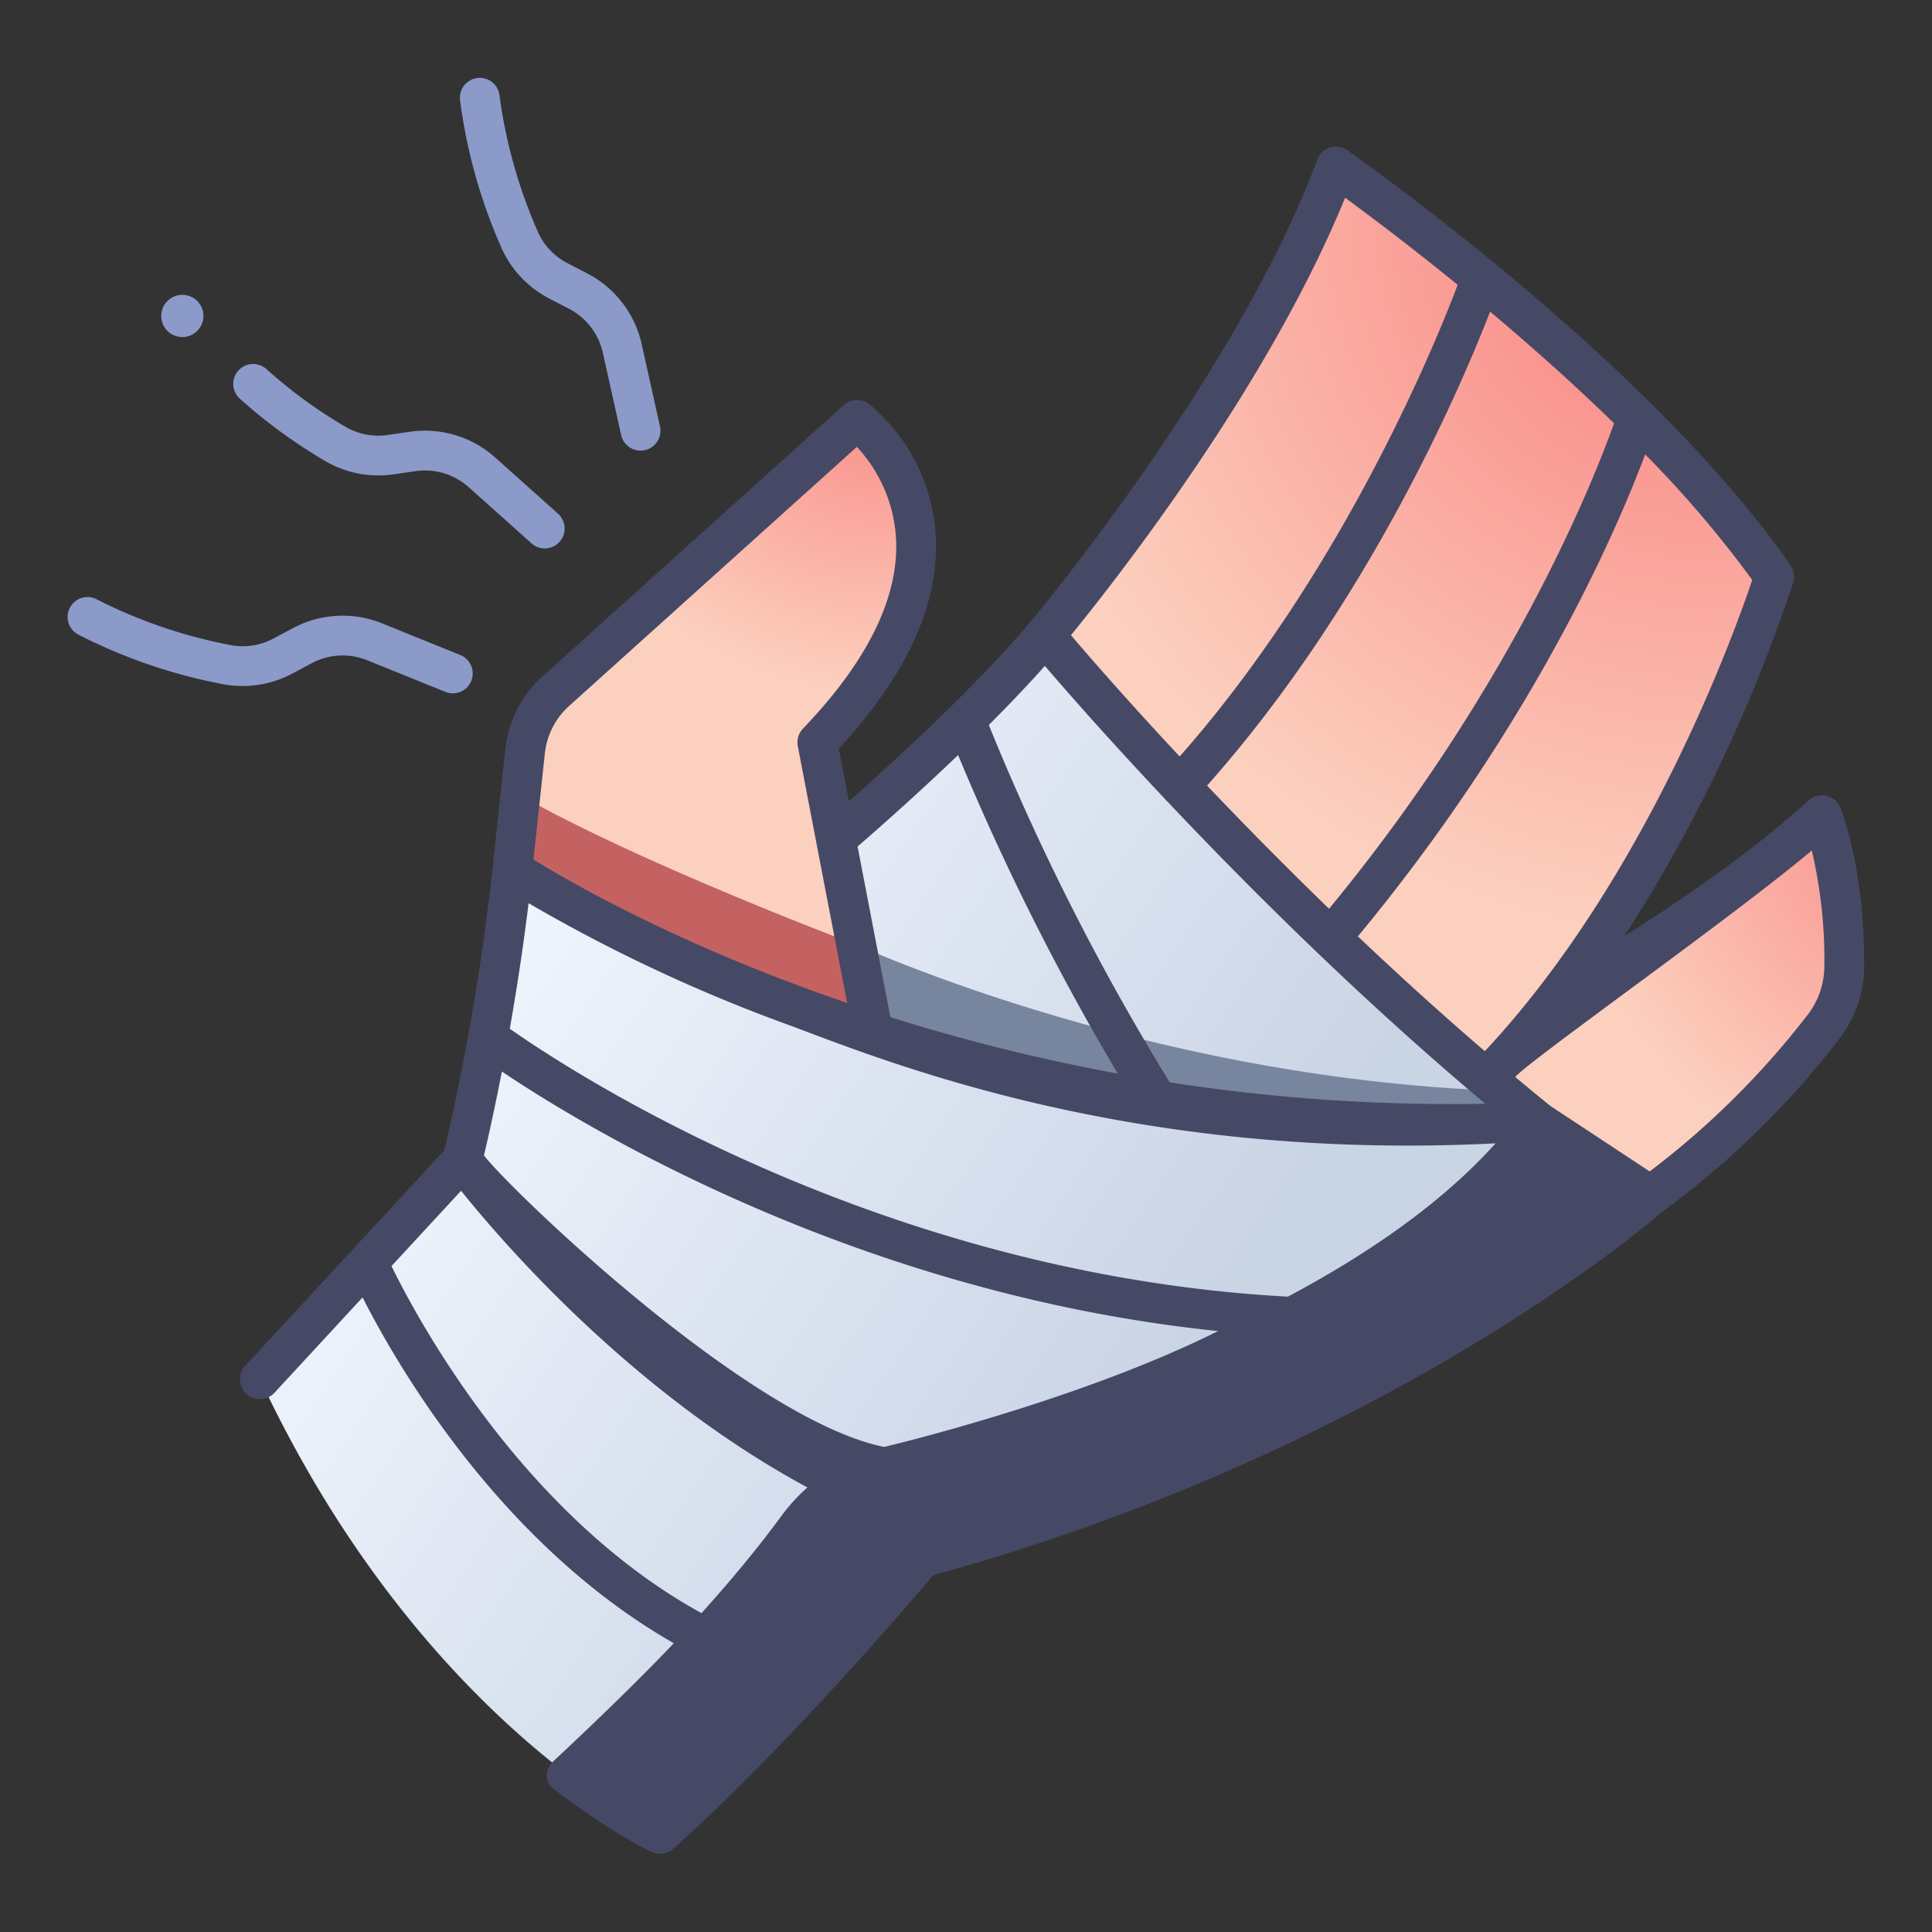 <?xml version="1.0" ?><svg id="icons" viewBox="0 0 340 340" xmlns="http://www.w3.org/2000/svg" xmlns:xlink="http://www.w3.org/1999/xlink"><rect x="0" y="0" width="340" height="340" fill="#333333" stroke="none"/><defs><radialGradient cx="349.637" cy="136.4" gradientUnits="userSpaceOnUse" id="radial-gradient" r="76.206"><stop offset="0" stop-color="#f97d7d"/><stop offset="1" stop-color="#fcd0be"/></radialGradient><radialGradient cx="300.763" cy="39.806" id="radial-gradient-2" r="124.806" xlink:href="#radial-gradient"/><linearGradient gradientUnits="userSpaceOnUse" id="linear-gradient" x1="109.677" x2="235.477" y1="111.192" y2="197.082"><stop offset="0" stop-color="#f3f8ff"/><stop offset="1" stop-color="#c9d4e5"/></linearGradient><radialGradient cx="155.838" cy="58.226" id="radial-gradient-3" r="63.585" xlink:href="#radial-gradient"/><linearGradient id="linear-gradient-2" x1="66.872" x2="192.672" xlink:href="#linear-gradient" y1="173.886" y2="259.777"/></defs><title/><path d="M320.627,143.467s4.029,9.819,3.93,26.513a17.72,17.72,0,0,1-3.533,10.574,150.859,150.859,0,0,1-30.568,29.882L251.583,187.9S294.191,167.415,320.627,143.467Z" style="fill:url(#radial-gradient)"/><path d="M183.906,111.812s36.576-43.3,51.193-82.486c0,0,47.734,33.329,73.488,67.149a11.4,11.4,0,0,1,1.689,10.756C305,121.965,288.969,161.874,261.54,189.8,261.54,189.8,204.868,151.379,183.906,111.812Z" style="fill:url(#radial-gradient-2)"/><path d="M140.749,153.033s27.235-22.365,43.157-41.221c0,0,38.375,46.407,86.857,85.635,0,0-53.336,16.681-122.053-9.546Z" style="fill:url(#linear-gradient)"/><path d="M148.045,165.064s-1.575.729-4.084,2.036l4.749,20.8c68.717,26.227,122.053,9.546,122.053,9.546q-3.358-2.716-6.649-5.475C199.766,189.681,148.045,165.064,148.045,165.064Z" style="fill:#78859e"/><path d="M90.172,153.033l2.233-20.8a16.638,16.638,0,0,1,5.411-10.591L150.836,73.9s27.5,20.751-7,56.752l6.841,35.6S104.51,177.666,90.172,153.033Z" style="fill:url(#radial-gradient-3)"/><path d="M150.676,166.25s-37.6-14.084-59.1-26.272l-1.4,13.055c14.338,24.633,64.664,34.868,64.664,34.868Z" style="fill:#c46262"/><path d="M90.172,153.033s72.907,49.442,180.591,44.414l19.693,12.989s-46.509,41.482-128.215,63.689c0,0-24.722,29.606-46.091,48.605,0,0-41.9-19.275-70.392-80.03l35.615-38.549A410.9,410.9,0,0,0,90.172,153.033Z" style="fill:url(#linear-gradient-2)"/><circle cx="32.087" cy="55.601" r="3.717" style="fill:#8b9ac9"/><path d="M79.686,122.014a3.47,3.47,0,0,1-1.312-.257L64.637,116.2a11.551,11.551,0,0,0-9.772.513l-3.447,1.833a18.512,18.512,0,0,1-11.775,1.93,93.976,93.976,0,0,1-25.865-8.8,3.5,3.5,0,1,1,3.327-6.158,88.429,88.429,0,0,0,23.726,8.056,11.467,11.467,0,0,0,7.3-1.211l3.448-1.833a18.515,18.515,0,0,1,15.685-.821L81,115.269a3.5,3.5,0,0,1-1.313,6.745Z" style="fill:#8b9ac9"/><path d="M95.871,96.516a3.486,3.486,0,0,1-2.333-.892L82.494,85.743a11.555,11.555,0,0,0-9.369-2.827l-3.863.559A18.507,18.507,0,0,1,57.529,81.3a91.859,91.859,0,0,1-15.31-11.129,3.5,3.5,0,0,1,4.659-5.225,84.616,84.616,0,0,0,14.1,10.264,11.465,11.465,0,0,0,7.278,1.333l3.863-.559a18.533,18.533,0,0,1,15.038,4.538l11.044,9.881a3.5,3.5,0,0,1-2.334,6.109Z" style="fill:#8b9ac9"/><path d="M112.724,79.3a3.5,3.5,0,0,1-3.413-2.741l-3.217-14.465a11.544,11.544,0,0,0-5.966-7.758l-3.465-1.8a18.509,18.509,0,0,1-8.27-8.6,94,94,0,0,1-7.431-26.29,3.5,3.5,0,1,1,6.958-.754A88.417,88.417,0,0,0,94.748,41a11.465,11.465,0,0,0,5.137,5.324l3.465,1.8a18.527,18.527,0,0,1,9.577,12.452l3.217,14.465a3.5,3.5,0,0,1-3.42,4.261Z" style="fill:#8b9ac9"/><path d="M156.441,258.029a28.738,28.738,0,0,0-16.116,10.84c-13.292,18.148-32.175,36.017-40.379,43.468,9.665,7.382,16.2,10.393,16.2,10.393,21.369-19,46.091-48.605,46.091-48.605,81.706-22.207,128.215-63.689,128.215-63.689l-19.693-12.989C245.23,232.485,181.556,251.634,156.441,258.029Z" style="fill:#464965"/><path d="M321.4,140.054a3.493,3.493,0,0,0-3.123.819c-9.659,8.751-21.586,17.047-32.385,23.837a273.263,273.263,0,0,0,29.683-62.2,3.5,3.5,0,0,0-.468-3.024c-24.645-35.563-75.837-71.517-78-73.031A3.5,3.5,0,0,0,231.82,28.1c-14.231,38.151-50.226,81.023-50.587,81.451l0,0c-4.041,4.784-8.844,9.817-13.726,14.634l-.006,0c-6.418,6.332-12.967,12.287-18.106,16.819l-1.781-9.27c12.262-13.225,17.983-26.089,17.006-38.251a32.731,32.731,0,0,0-11.673-22.391,3.5,3.5,0,0,0-4.449.193l-53.02,47.74a20.114,20.114,0,0,0-6.55,12.82l-2.232,20.8h0v0a415.949,415.949,0,0,1-8.5,49.778L62.2,219.75v0L43.187,240.324a3.5,3.5,0,1,0,5.141,4.75l15.478-16.752c6.083,11.985,24.228,43.414,54.765,60.855-8.584,9.1-20.978,20.569-20.978,20.569-1.8,1.652-1.97,3.924.227,5.373,9.863,7.533,16.586,10.66,16.868,10.79a3.5,3.5,0,0,0,3.788-.564c19.294-17.153,41.511-43.133,45.739-48.131,79.03-21.723,125.88-61.82,128.454-64.063a154.881,154.881,0,0,0,31.151-30.492A21.073,21.073,0,0,0,328.057,170c.1-17.2-4.016-27.434-4.191-27.861A3.5,3.5,0,0,0,321.4,140.054Zm-60.1,44.934c-7.833-6.732-15.326-13.554-22.336-20.205,31-37.414,45.7-71.841,50.557-84.82a193.984,193.984,0,0,1,18.841,22.1C305.387,110.945,289.809,154.547,261.3,184.988ZM85.168,203.344c.594-2.51,1.786-7.739,3.152-14.776,14.577,9.8,62.858,39.186,126.053,45.677-24.977,12.476-58.8,20.392-58.8,20.392C131.852,249.773,90.273,209.863,85.168,203.344Zm141.475,24.843c-72.059-3.875-126.736-39.978-136.928-47.148,1.156-6.55,2.332-14.073,3.307-22.094a281.735,281.735,0,0,0,45.849,21.463c16.324,6.045,59.788,24.085,124.324,20.8C253.7,211.788,240.645,220.745,226.643,228.187Zm-20.792-37.712a426.1,426.1,0,0,1-31.838-62.891c3.429-3.429,6.794-6.943,9.863-10.394,3.694,4.305,11.071,12.733,21.083,23.354a3.571,3.571,0,0,0,.319.357c.021.019.045.032.066.05,7.473,7.916,16.388,17.023,26.338,26.557.075.076.138.159.221.229.02.017.043.028.064.045,9.064,8.676,18.972,17.69,29.417,26.465A325.331,325.331,0,0,1,205.851,190.475ZM284.043,74.49c-3.144,8.874-17.439,45.8-50.151,85.435-7.949-7.7-15.181-15.063-21.469-21.675,28.32-31.872,44.67-70.152,49.81-83.4C269.213,60.708,276.754,67.387,284.043,74.49ZM236.716,34.8C240.8,37.792,248,43.188,256.529,50.13c-3.767,9.958-20.128,50.36-48.928,83-9.359-10.022-16.068-17.751-19.133-21.344C195.928,102.653,223.105,68.178,236.716,34.8Zm-68.107,98.072A440.037,440.037,0,0,0,196.7,188.928,333.238,333.238,0,0,1,156.69,179l-5.769-30.024C155.534,144.975,161.965,139.246,168.609,132.876ZM95.884,132.6a13.134,13.134,0,0,1,4.273-8.365l50.637-45.592a25.827,25.827,0,0,1,6.844,15.41c.843,10.488-4.651,21.985-16.329,34.171a3.5,3.5,0,0,0-.91,3.082l8.684,45.2c-29.89-10.214-49.477-21.694-55.2-25.256ZM68.9,222.805l12.242-13.249c7.454,9.287,30.287,35.694,60.957,52.209a31.8,31.8,0,0,0-4.6,5.036c-4.267,5.826-9.145,11.642-14.05,17.085C91.7,266.445,73.185,231.587,68.9,222.805Zm92.42,47.942a3.505,3.505,0,0,0-1.769,1.135c-.238.285-23.435,27.993-43.946,46.629a102.793,102.793,0,0,1-10.168-6.471c5.3-4.925,13.186-12.538,21.236-21.3.07-.07.135-.143.2-.219a236.094,236.094,0,0,0,16.273-19.583,25.307,25.307,0,0,1,14.156-9.518c25.616-6.522,87.007-25.157,114.241-59.263l13.038,8.6C272.328,220.533,228.785,252.412,161.323,270.747Zm156.905-92.3a147.231,147.231,0,0,1-27.908,27.706L272.834,194.62q-3.123-2.528-6.189-5.1c3.178-3.405,38.457-28.252,52.2-39.853a83.979,83.979,0,0,1,2.212,20.288A14.122,14.122,0,0,1,318.228,178.448Z" style="fill:#464965"/></svg>